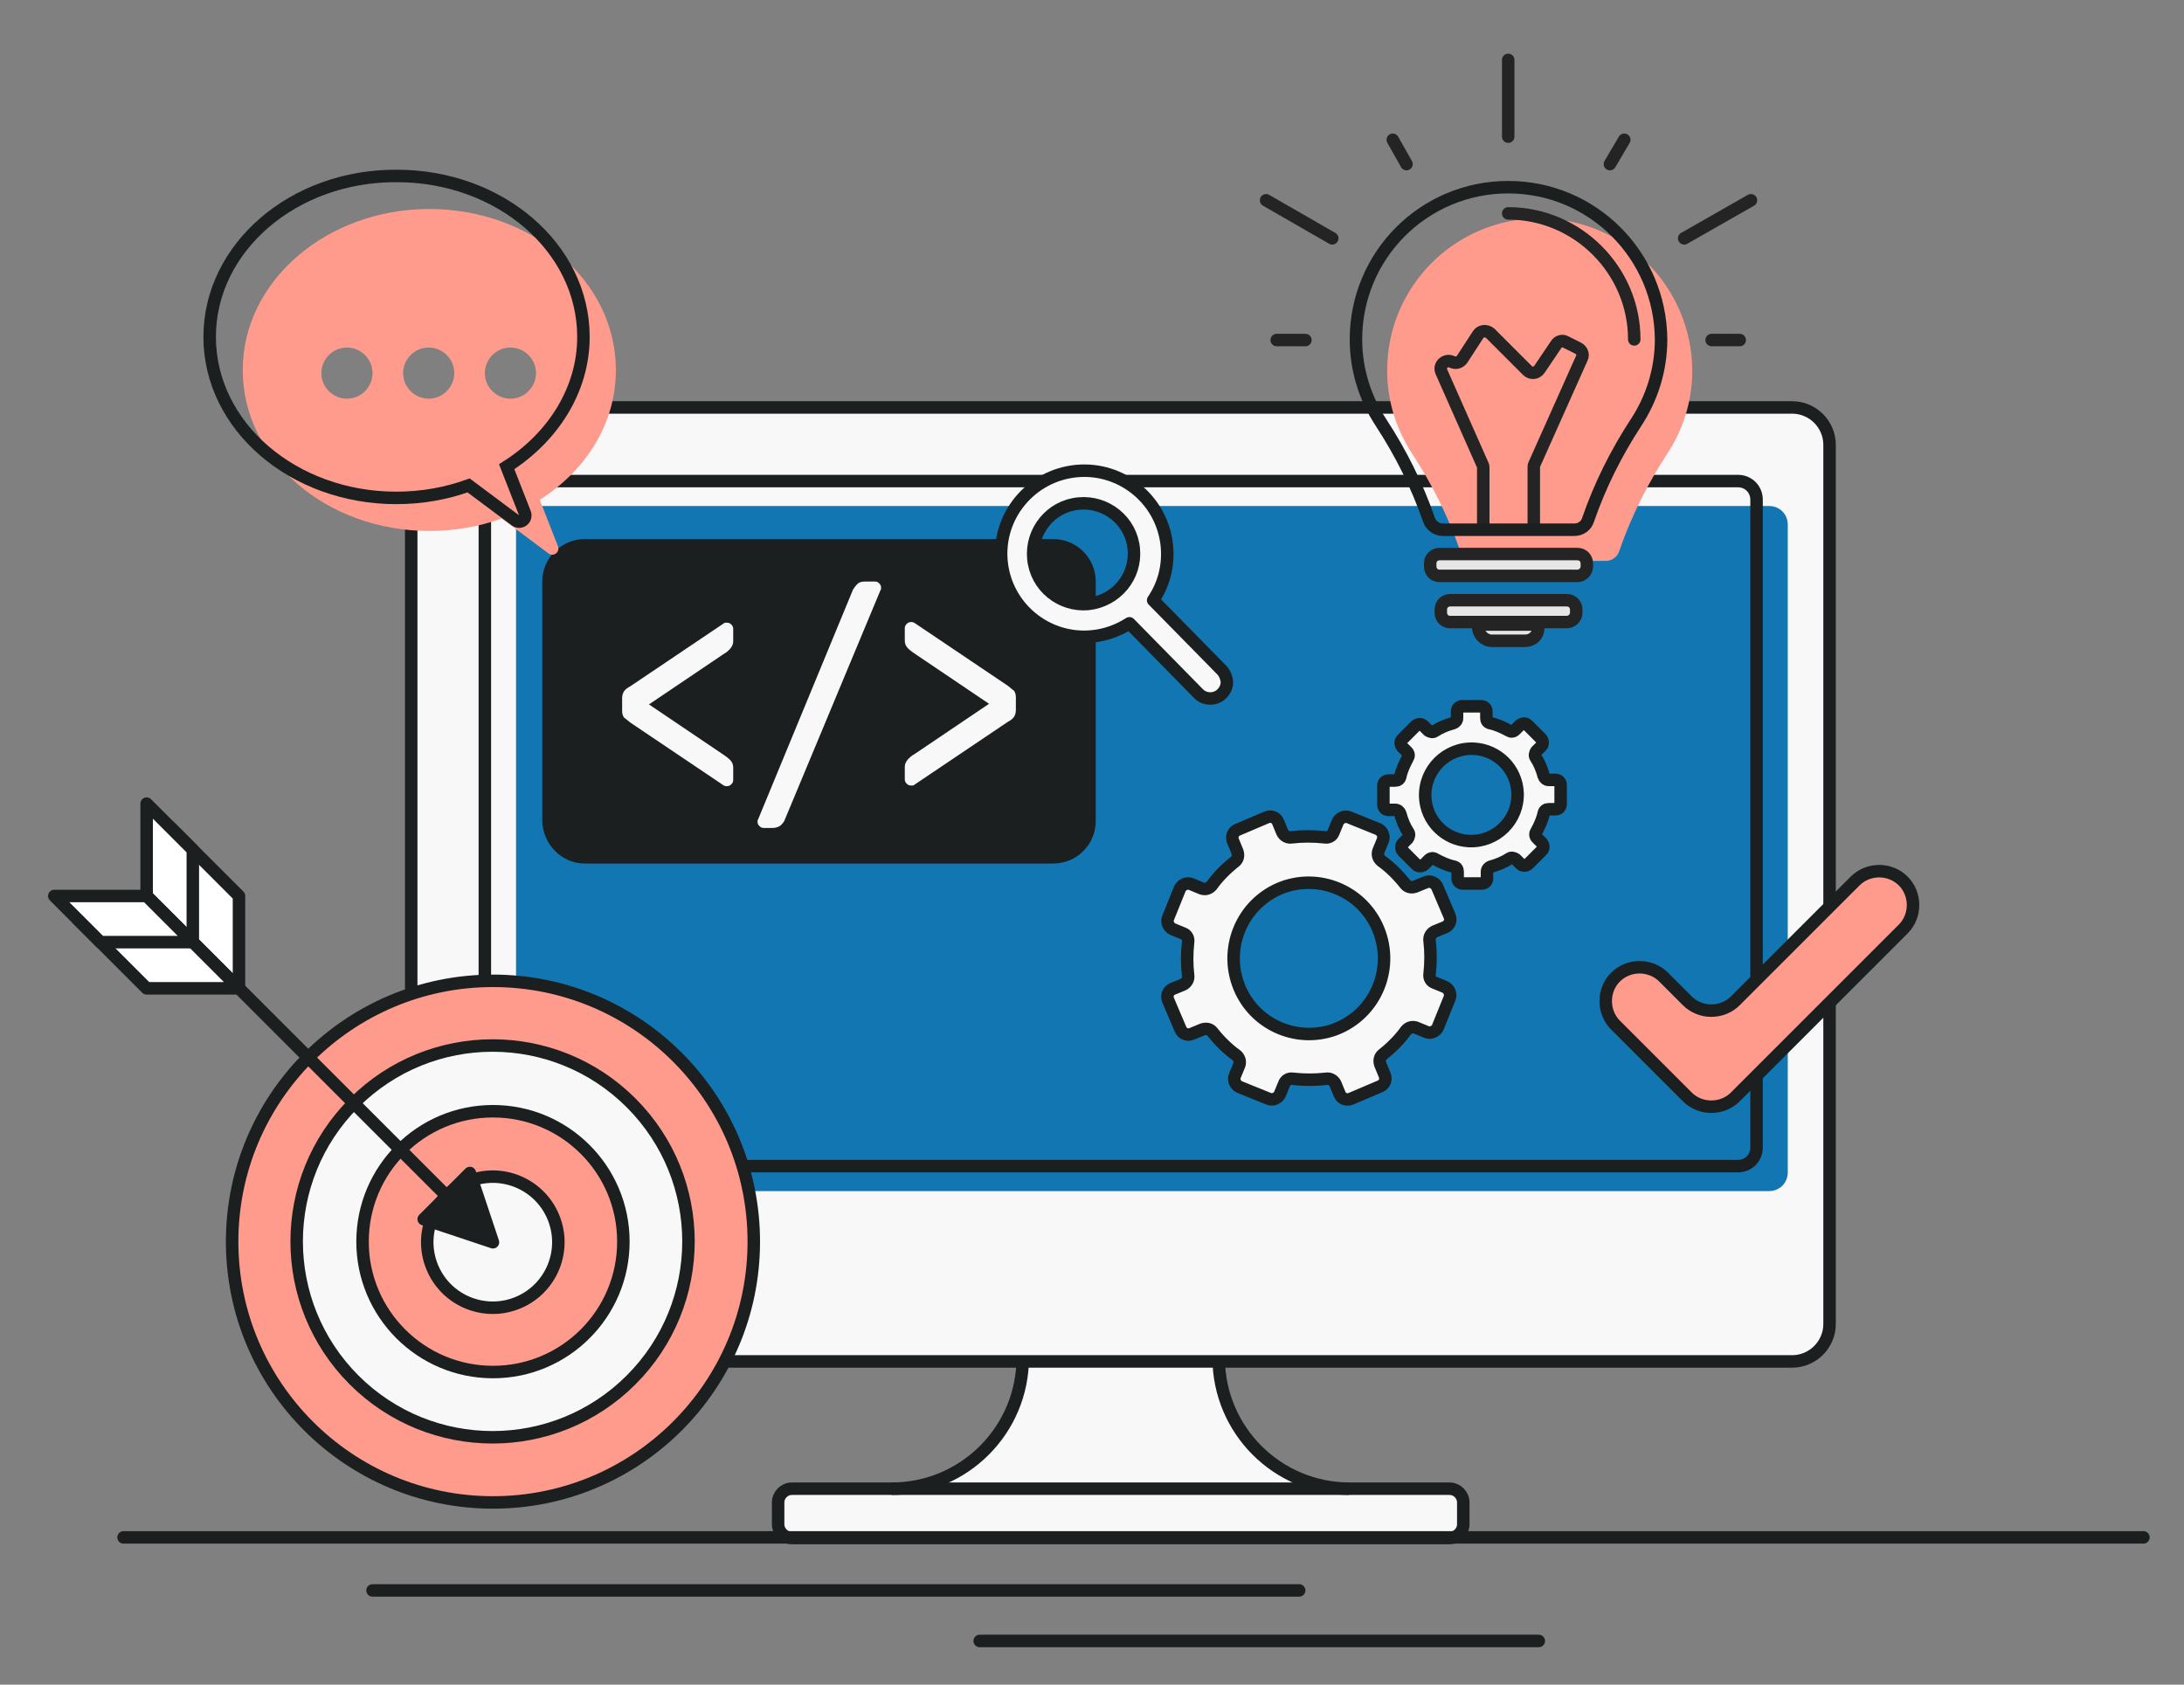 <?xml version="1.0" encoding="utf-8"?>
<!-- Generator: Adobe Illustrator 22.0.0, SVG Export Plug-In . SVG Version: 6.00 Build 0)  -->
<svg version="1.1" id="Programming_and_web_technology_vector_with_computer_illustration"
	 xmlns="http://www.w3.org/2000/svg" xmlns:xlink="http://www.w3.org/1999/xlink" x="0px" y="0px" viewBox="0 0 350 270"
	 style="enable-background:new 0 0 350 270;" xml:space="preserve">
<rect x="0" y="0" width="350" height="270" fill="#808080" stroke="none"/>
<style type="text/css">
	.st0{fill:#F8F8F8;stroke:#1C1F1F;stroke-width:2;stroke-linejoin:round;stroke-miterlimit:10;}
	.st1{fill:#B3B3B3;stroke:#1C1F1F;stroke-width:2;stroke-linejoin:round;stroke-miterlimit:10;}
	.st2{fill:#1176B2;}
	.st3{fill:none;stroke:#1C1F1F;stroke-width:2;stroke-linecap:round;stroke-linejoin:round;stroke-miterlimit:10;}
	.st4{fill:#1C1F1F;}
	.st5{fill:#F8F8F8;}
	.st6{fill:#FF9B8C;stroke:#1C1F1F;stroke-width:2;stroke-linejoin:round;stroke-miterlimit:10;}
	.st7{fill:#FF9B8C;stroke:#1C1F1F;stroke-width:2;stroke-linecap:round;stroke-linejoin:round;stroke-miterlimit:10;}
	.st8{fill:#F8F8F8;stroke:#1C1F1F;stroke-width:2;stroke-linecap:round;stroke-linejoin:round;stroke-miterlimit:10;}
	.st9{fill:#4D4D4D;stroke:#1C1F1F;stroke-width:2;stroke-linecap:round;stroke-linejoin:round;stroke-miterlimit:10;}
	.st10{fill:#1C1F1F;stroke:#1C1F1F;stroke-width:2;stroke-linecap:round;stroke-linejoin:round;stroke-miterlimit:10;}
	.st11{fill:#FFFFFF;stroke:#1C1F1F;stroke-width:2;stroke-linecap:round;stroke-linejoin:round;stroke-miterlimit:10;}
	.st12{fill:#FF9B8C;}
	.st13{fill:none;stroke:#242424;stroke-width:2;stroke-linejoin:round;stroke-miterlimit:10;}
	.st14{fill:none;stroke:#242424;stroke-width:2;stroke-linecap:round;stroke-linejoin:round;stroke-miterlimit:10;}
	.st15{fill:none;stroke:#1C1F1F;stroke-width:2;stroke-linejoin:round;stroke-miterlimit:10;}
	.st16{fill:#E6E6E6;stroke:#242424;stroke-width:2;stroke-linejoin:round;stroke-miterlimit:10;}
	.st17{fill:none;stroke:#242424;stroke-width:2;stroke-linecap:round;stroke-linejoin:round;}
	.st18{fill-rule:evenodd;clip-rule:evenodd;fill:#FF9B8C;}
	.st19{fill-rule:evenodd;clip-rule:evenodd;fill:none;stroke:#1C1F1F;stroke-width:2;stroke-miterlimit:10;}
	
		.st20{fill-rule:evenodd;clip-rule:evenodd;fill:none;stroke:#1C1F1F;stroke-width:2;stroke-linecap:round;stroke-linejoin:round;stroke-miterlimit:10;}
</style>
<g id="XMLID_116_">
	<path id="XMLID_4_" class="st0" d="M195.3,217.6c0,11.6,9.4,21,21,21h16c1.2,0,2.2,1,2.2,2.2v3.5c0,1.2-1,2.2-2.2,2.2H126.9
		c-1.2,0-2.2-1-2.2-2.2v-3.5c0-1.2,1-2.2,2.2-2.2h16c11.6,0,21-9.4,21-21H195.3z"/>
	<line class="st1" x1="142.9" y1="238.6" x2="216.2" y2="238.6"/>
	<path id="XMLID_2_" class="st0" d="M71.9,218.2h215.3c3.3,0,6-2.7,6-6V71.3c0-3.3-2.7-6-6-6H71.9c-3.3,0-6,2.7-6,6v140.9
		C65.9,215.5,68.6,218.2,71.9,218.2z"/>
	<path id="XMLID_3_" class="st2" d="M85.7,190.9h197.8c1.7,0,3-1.3,3-3V84.1c0-1.7-1.3-3-3-3H85.7c-1.7,0-3,1.3-3,3v103.7
		C82.7,189.5,84,190.9,85.7,190.9z"/>
	<path id="XMLID_1_" class="st3" d="M80.7,186.9h197.8c1.7,0,3-1.3,3-3V80.1c0-1.7-1.3-3-3-3H80.7c-1.7,0-3,1.3-3,3v103.7
		C77.7,185.5,79,186.9,80.7,186.9z"/>
</g>
<g>
	<path id="XMLID_5_" class="st4" d="M93.7,138.4h75.1c3.7,0,6.8-3,6.8-6.8V93.2c0-3.7-3-6.8-6.8-6.8H93.7c-3.7,0-6.8,3-6.8,6.8v38.4
		C87,135.3,90,138.4,93.7,138.4z"/>
	<g id="XMLID_7_">
		<path id="XMLID_8_" class="st5" d="M99.7,111.9c0-0.4,0.1-0.8,0.3-1.1c0.2-0.3,0.6-0.6,1-0.8l15-10.1c0.1-0.1,0.2-0.1,0.3-0.1
			c0.1,0,0.1,0,0.2,0c0.3,0,0.5,0.1,0.7,0.3c0.2,0.2,0.3,0.4,0.3,0.7v2c0,0.5-0.2,0.8-0.5,1.2c-0.3,0.3-0.6,0.6-1,0.8l-12,8.1
			l12,8.1c0.3,0.2,0.7,0.5,1,0.8c0.3,0.3,0.5,0.7,0.5,1.2v2c0,0.3-0.1,0.5-0.3,0.7c-0.2,0.2-0.4,0.3-0.7,0.3c-0.1,0-0.1,0-0.2,0
			c-0.1,0-0.2-0.1-0.3-0.1l-15-10.1c-0.4-0.3-0.7-0.6-1-0.8c-0.2-0.3-0.3-0.6-0.3-1.1V111.9z"/>
		<path id="XMLID_10_" class="st5" d="M136.7,94.5c0.2-0.3,0.4-0.6,0.7-0.9c0.3-0.3,0.7-0.4,1.3-0.4h1.5c0.3,0,0.5,0.1,0.7,0.3
			c0.2,0.2,0.3,0.4,0.3,0.7c0,0.1,0,0.3-0.1,0.4l-15.3,36.7c-0.1,0.3-0.3,0.6-0.6,0.9c-0.3,0.3-0.8,0.5-1.4,0.5h-1.4
			c-0.3,0-0.5-0.1-0.7-0.3c-0.2-0.2-0.3-0.4-0.3-0.7c0-0.1,0-0.3,0.1-0.4L136.7,94.5z"/>
		<path id="XMLID_12_" class="st5" d="M162.8,113.8c0,0.4-0.1,0.8-0.3,1.1c-0.2,0.3-0.6,0.6-1,0.8l-15,10.1
			c-0.1,0.1-0.2,0.1-0.3,0.1c-0.1,0-0.1,0-0.2,0c-0.3,0-0.5-0.1-0.7-0.3c-0.2-0.2-0.3-0.4-0.3-0.7v-2c0-0.5,0.2-0.8,0.5-1.2
			c0.3-0.3,0.6-0.6,1-0.8l12-8.1l-12-8.1c-0.3-0.2-0.7-0.5-1-0.8c-0.3-0.3-0.5-0.7-0.5-1.2v-2c0-0.3,0.1-0.5,0.3-0.7
			c0.2-0.2,0.4-0.3,0.7-0.3c0.1,0,0.1,0,0.2,0c0.1,0,0.2,0.1,0.3,0.1l15,10.1c0.4,0.3,0.7,0.6,1,0.8c0.2,0.3,0.3,0.6,0.3,1.1V113.8z
			"/>
	</g>
</g>
<path id="XMLID_6_" class="st6" d="M297.3,141.2l-19.2,19.2c-2.1,2.1-5.6,2.1-7.7,0l-3.8-3.8c-2.1-2.1-5.6-2.1-7.7,0v0
	c-2.1,2.1-2.1,5.6,0,7.7l11.5,11.5c2.1,2.1,5.6,2.1,7.7,0l26.9-26.9c2.1-2.1,2.1-5.6,0-7.7v0C302.9,139.1,299.4,139.1,297.3,141.2z"
	/>
<g>
	<path id="XMLID_15_" class="st0" d="M228.5,141.4l-1.7,0.7c-0.6,0.2-1.2,0.1-1.6-0.4c-1.1-1.4-2.4-2.7-3.8-3.7
		c-0.5-0.4-0.7-1-0.5-1.6l0.7-1.7c0.3-0.7-0.1-1.5-0.7-1.8l-4.7-1.9c-0.7-0.3-1.5,0.1-1.8,0.7l-0.7,1.7c-0.2,0.6-0.8,0.9-1.4,0.8
		c-1.8-0.2-3.6-0.2-5.3,0c-0.6,0.1-1.2-0.2-1.5-0.8l-0.7-1.7c-0.3-0.7-1.1-1-1.8-0.7l-4.7,2c-0.7,0.3-1,1.1-0.7,1.8l0.7,1.7
		c0.2,0.6,0.1,1.2-0.4,1.6c-1.4,1.1-2.7,2.4-3.7,3.8c-0.4,0.5-1,0.7-1.6,0.5l-1.7-0.7c-0.7-0.3-1.5,0.1-1.8,0.7l-1.9,4.7
		c-0.3,0.7,0.1,1.5,0.7,1.8l1.7,0.7c0.6,0.2,0.9,0.8,0.8,1.4c-0.2,1.8-0.2,3.6,0,5.3c0.1,0.6-0.2,1.2-0.8,1.5l-1.7,0.7
		c-0.7,0.3-1,1.1-0.7,1.8l2,4.7c0.3,0.7,1.1,1,1.8,0.7l1.7-0.7c0.6-0.2,1.2-0.1,1.6,0.4c1.1,1.4,2.4,2.7,3.8,3.7
		c0.5,0.4,0.7,1,0.5,1.6l-0.7,1.7c-0.3,0.7,0.1,1.5,0.7,1.8l4.7,1.9c0.7,0.3,1.5-0.1,1.8-0.7l0.7-1.7c0.2-0.6,0.8-0.9,1.4-0.8
		c1.8,0.2,3.6,0.2,5.3,0c0.6-0.1,1.2,0.2,1.5,0.8l0.7,1.7c0.3,0.7,1.1,1,1.8,0.7l4.7-2c0.7-0.3,1-1.1,0.7-1.8l-0.7-1.7
		c-0.2-0.6-0.1-1.2,0.4-1.6c1.4-1.1,2.7-2.4,3.7-3.8c0.4-0.5,1-0.7,1.6-0.5l1.7,0.7c0.7,0.3,1.5-0.1,1.8-0.7l1.9-4.7
		c0.3-0.7-0.1-1.5-0.7-1.8l-1.7-0.7c-0.6-0.2-0.9-0.8-0.8-1.4c0.2-1.8,0.2-3.6,0-5.3c-0.1-0.6,0.2-1.2,0.8-1.5l1.7-0.7
		c0.7-0.3,1-1.1,0.7-1.8l-2-4.7C230,141.5,229.2,141.1,228.5,141.4z M213.9,165c-5.8,2.1-12.3-0.5-15-6.1c-3.1-6.5,0-14.2,6.7-16.7
		c5.8-2.1,12.3,0.5,15,6.1C223.7,154.8,220.6,162.5,213.9,165z"/>
	<path id="XMLID_14_" class="st0" d="M249.3,125l-1.1,0c-0.4,0-0.7-0.3-0.8-0.6c-0.3-1.1-0.7-2.1-1.3-3c-0.2-0.3-0.1-0.7,0.1-1
		l0.8-0.8c0.3-0.3,0.3-0.8,0-1.2l-2.2-2.2c-0.3-0.3-0.8-0.3-1.2,0l-0.8,0.8c-0.3,0.3-0.7,0.3-1,0.1c-0.9-0.5-2-1-3-1.2
		c-0.4-0.1-0.6-0.4-0.6-0.8l0-1.1c0-0.5-0.4-0.8-0.8-0.8l-3.1,0c-0.5,0-0.8,0.4-0.8,0.8l0,1.1c0,0.4-0.3,0.7-0.6,0.8
		c-1.1,0.3-2.1,0.7-3,1.3c-0.3,0.2-0.7,0.1-1-0.1l-0.8-0.8c-0.3-0.3-0.8-0.3-1.2,0l-2.2,2.2c-0.3,0.3-0.3,0.8,0,1.2l0.8,0.8
		c0.3,0.3,0.3,0.7,0.1,1c-0.5,0.9-1,2-1.2,3c-0.1,0.4-0.4,0.6-0.8,0.6l-1.1,0c-0.5,0-0.8,0.4-0.8,0.8l0,3.1c0,0.5,0.4,0.8,0.8,0.8
		l1.1,0c0.4,0,0.7,0.3,0.8,0.6c0.3,1.1,0.7,2.1,1.3,3c0.2,0.3,0.1,0.7-0.1,1l-0.8,0.8c-0.3,0.3-0.3,0.8,0,1.2l2.2,2.2
		c0.3,0.3,0.8,0.3,1.2,0l0.8-0.8c0.3-0.3,0.7-0.3,1-0.1c0.9,0.5,2,1,3,1.2c0.4,0.1,0.6,0.4,0.6,0.8l0,1.1c0,0.5,0.4,0.8,0.8,0.8
		l3.1,0c0.5,0,0.8-0.4,0.8-0.8l0-1.1c0-0.4,0.3-0.7,0.6-0.8c1.1-0.3,2.1-0.7,3-1.3c0.3-0.2,0.7-0.1,1,0.1l0.8,0.8
		c0.3,0.3,0.8,0.3,1.2,0l2.2-2.2c0.3-0.3,0.3-0.8,0-1.2l-0.8-0.8c-0.3-0.3-0.3-0.7-0.1-1c0.5-0.9,1-2,1.2-3c0.1-0.4,0.4-0.6,0.8-0.6
		l1.1,0c0.5,0,0.8-0.4,0.8-0.8l0-3.1C250.1,125.3,249.7,125,249.3,125z M235.4,134.8c-3.8-0.2-6.8-3.2-7-7c-0.2-4.4,3.4-8,7.8-7.8
		c3.8,0.2,6.8,3.2,7,7C243.4,131.4,239.8,135,235.4,134.8z"/>
</g>
<g id="XMLID_21_">
	<g>
		<circle id="XMLID_31_" class="st7" cx="79" cy="199" r="41.8"/>
		
			<ellipse id="XMLID_30_" transform="matrix(0.707 -0.707 0.707 0.707 -117.608 114.123)" class="st8" cx="79" cy="199" rx="31.4" ry="31.4"/>
		<circle id="XMLID_29_" class="st7" cx="79" cy="199" r="20.9"/>
		
			<ellipse id="XMLID_28_" transform="matrix(0.922 -0.388 0.388 0.922 -71.075 46.263)" class="st8" cx="79" cy="199" rx="10.5" ry="10.5"/>
	</g>
	<g>
		<line id="XMLID_27_" class="st9" x1="75.3" y1="195.4" x2="34.6" y2="154.7"/>
		<polygon id="XMLID_26_" class="st10" points="75.3,188 67.9,195.4 79,199.1 		"/>
		<polygon id="XMLID_25_" class="st11" points="27.2,147.3 27.2,132.5 38.3,143.6 38.3,158.4 		"/>
		<polygon id="XMLID_24_" class="st11" points="23.5,158.4 38.3,158.4 27.2,147.3 12.4,147.3 		"/>
		<polygon id="XMLID_23_" class="st11" points="23.5,143.6 23.5,128.8 30.9,136.2 30.9,151 		"/>
		<polygon id="XMLID_22_" class="st11" points="16.1,151 30.9,151 23.5,143.6 8.7,143.6 		"/>
	</g>
</g>
<path id="XMLID_40_" class="st0" d="M196.6,109.1c-0.1-0.6-0.3-1.1-0.7-1.6l-11.1-11.3c1.7-2.5,2.5-5.5,2.2-8.7
	c-0.7-7.3-7.2-12.7-14.5-12c-7.3,0.7-12.7,7.2-12,14.5c0.7,7.3,7.2,12.7,14.5,12c2.2-0.2,4.3-1,6-2.1l11.1,11.3c1,1,2.7,1,3.7,0
	C196.4,110.6,196.7,109.8,196.6,109.1z M174.4,96.8c-4.4,0.4-8.4-2.8-8.8-7.3c-0.4-4.4,2.8-8.4,7.3-8.8c4.4-0.4,8.4,2.8,8.8,7.3
	C182.1,92.4,178.9,96.3,174.4,96.8z"/>
<g id="XMLID_41_">
	<g>
		<path id="XMLID_66_" class="st12" d="M246.7,35L246.7,35c-13.5,0-24.4,10.9-24.4,24.4v0c0,4.9,1.5,9.5,4,13.3
			c3.2,4.9,5.8,10.1,7.7,15.6l0,0c0.3,0.9,1.2,1.6,2.2,1.6h21.1c1,0,1.9-0.6,2.2-1.6l0,0c1.9-5.5,4.5-10.7,7.7-15.6
			c2.5-3.8,4-8.4,4-13.3v0C271.1,45.9,260.2,35,246.7,35z"/>
		<path id="XMLID_54_" class="st13" d="M237.7,84.9V75c0-0.2,0-0.3-0.1-0.5l-6.6-14.9c-0.5-1.1,0.7-2.1,1.7-1.6l0,0
			c0.6,0.3,1.2,0.1,1.6-0.4l2.6-4c0.4-0.6,1.3-0.7,1.9-0.2l6,6c0.5,0.5,1.4,0.5,1.9-0.2l2.7-4c0.3-0.5,1-0.7,1.5-0.4l2,1
			c0.6,0.3,0.9,1,0.6,1.6l-7.6,17c-0.1,0.2-0.1,0.3-0.1,0.5v9.9"/>
		<path id="XMLID_64_" class="st14" d="M241.7,34.2c11.1,0,20.2,9.1,20.2,20.2"/>
		<path id="XMLID_20_" class="st15" d="M241.7,30L241.7,30c-13.5,0-24.4,10.9-24.4,24.4v0c0,4.9,1.5,9.5,4,13.3
			c3.2,4.9,5.8,10.1,7.7,15.6l0,0c0.3,0.9,1.2,1.6,2.2,1.6h21.1c1,0,1.9-0.6,2.2-1.6l0,0c1.9-5.5,4.5-10.7,7.7-15.6
			c2.5-3.8,4-8.4,4-13.3v0C266.1,40.9,255.2,30,241.7,30z"/>
	</g>
	<g>
		<path id="XMLID_35_" class="st16" d="M251.1,99.7h-18.7c-0.9,0-1.5-0.7-1.5-1.5v-0.5c0-0.9,0.7-1.5,1.5-1.5h18.7
			c0.9,0,1.5,0.7,1.5,1.5v0.5C252.6,99,251.9,99.7,251.1,99.7z"/>
		<path id="XMLID_55_" class="st16" d="M244.4,102.7h-5.3c-1.2,0-2.2-1-2.2-2.2v-0.4h9.6v0.4C246.6,101.8,245.6,102.7,244.4,102.7z"
			/>
		<path id="XMLID_60_" class="st16" d="M252.8,92.3h-22.1c-0.9,0-1.5-0.7-1.5-1.5v-0.5c0-0.9,0.7-1.5,1.5-1.5h22.1
			c0.9,0,1.5,0.7,1.5,1.5v0.5C254.3,91.6,253.6,92.3,252.8,92.3z"/>
	</g>
	<g>
		<line id="XMLID_53_" class="st14" x1="241.7" y1="21.9" x2="241.7" y2="9.6"/>
		<line id="XMLID_52_" class="st17" x1="258" y1="26.3" x2="260.3" y2="22.4"/>
		<line id="XMLID_51_" class="st14" x1="269.9" y1="38.2" x2="280.6" y2="32.1"/>
		<line id="XMLID_50_" class="st17" x1="274.3" y1="54.5" x2="278.8" y2="54.5"/>
		<line id="XMLID_47_" class="st17" x1="225.4" y1="26.3" x2="223.2" y2="22.4"/>
		<line id="XMLID_46_" class="st14" x1="213.5" y1="38.2" x2="202.9" y2="32.1"/>
		<line id="XMLID_44_" class="st17" x1="209.2" y1="54.5" x2="204.6" y2="54.5"/>
	</g>
</g>
<g>
	<path class="st18" d="M98.7,59.3c0-14.3-13.4-25.8-29.9-25.8c-16.5,0-29.9,11.6-29.9,25.8c0,14.3,13.4,25.8,29.9,25.8
		c4.1,0,8-0.7,11.6-2l7.5,5.6c0.8,0.6,1.9-0.2,1.5-1.2l-2.9-7.4C93.9,75.4,98.7,67.9,98.7,59.3z M55.6,63.9c-2.2,0-4.1-1.8-4.1-4.1
		c0-2.2,1.8-4.1,4.1-4.1c2.2,0,4.1,1.8,4.1,4.1C59.7,62,57.9,63.9,55.6,63.9z M68.7,63.9c-2.2,0-4.1-1.8-4.1-4.1
		c0-2.2,1.8-4.1,4.1-4.1c2.2,0,4.1,1.8,4.1,4.1C72.8,62,71,63.9,68.7,63.9z M81.8,63.9c-2.2,0-4.1-1.8-4.1-4.1
		c0-2.2,1.8-4.1,4.1-4.1c2.2,0,4.1,1.8,4.1,4.1C85.9,62,84.1,63.9,81.8,63.9z"/>
	<path class="st19" d="M93.5,54c0-14.3-13.4-25.8-29.9-25.8C47,28.1,33.6,39.7,33.6,54c0,14.3,13.4,25.8,29.9,25.8
		c4.1,0,8-0.7,11.6-2l7.5,5.6c0.8,0.6,1.9-0.2,1.5-1.2l-2.9-7.4C88.6,70.1,93.5,62.5,93.5,54z"/>
</g>
<line class="st20" x1="19.8" y1="246.4" x2="343.5" y2="246.4"/>
<line class="st20" x1="59.7" y1="254.9" x2="208.2" y2="254.9"/>
<line class="st20" x1="157" y1="263" x2="246.6" y2="263"/>
</svg>
